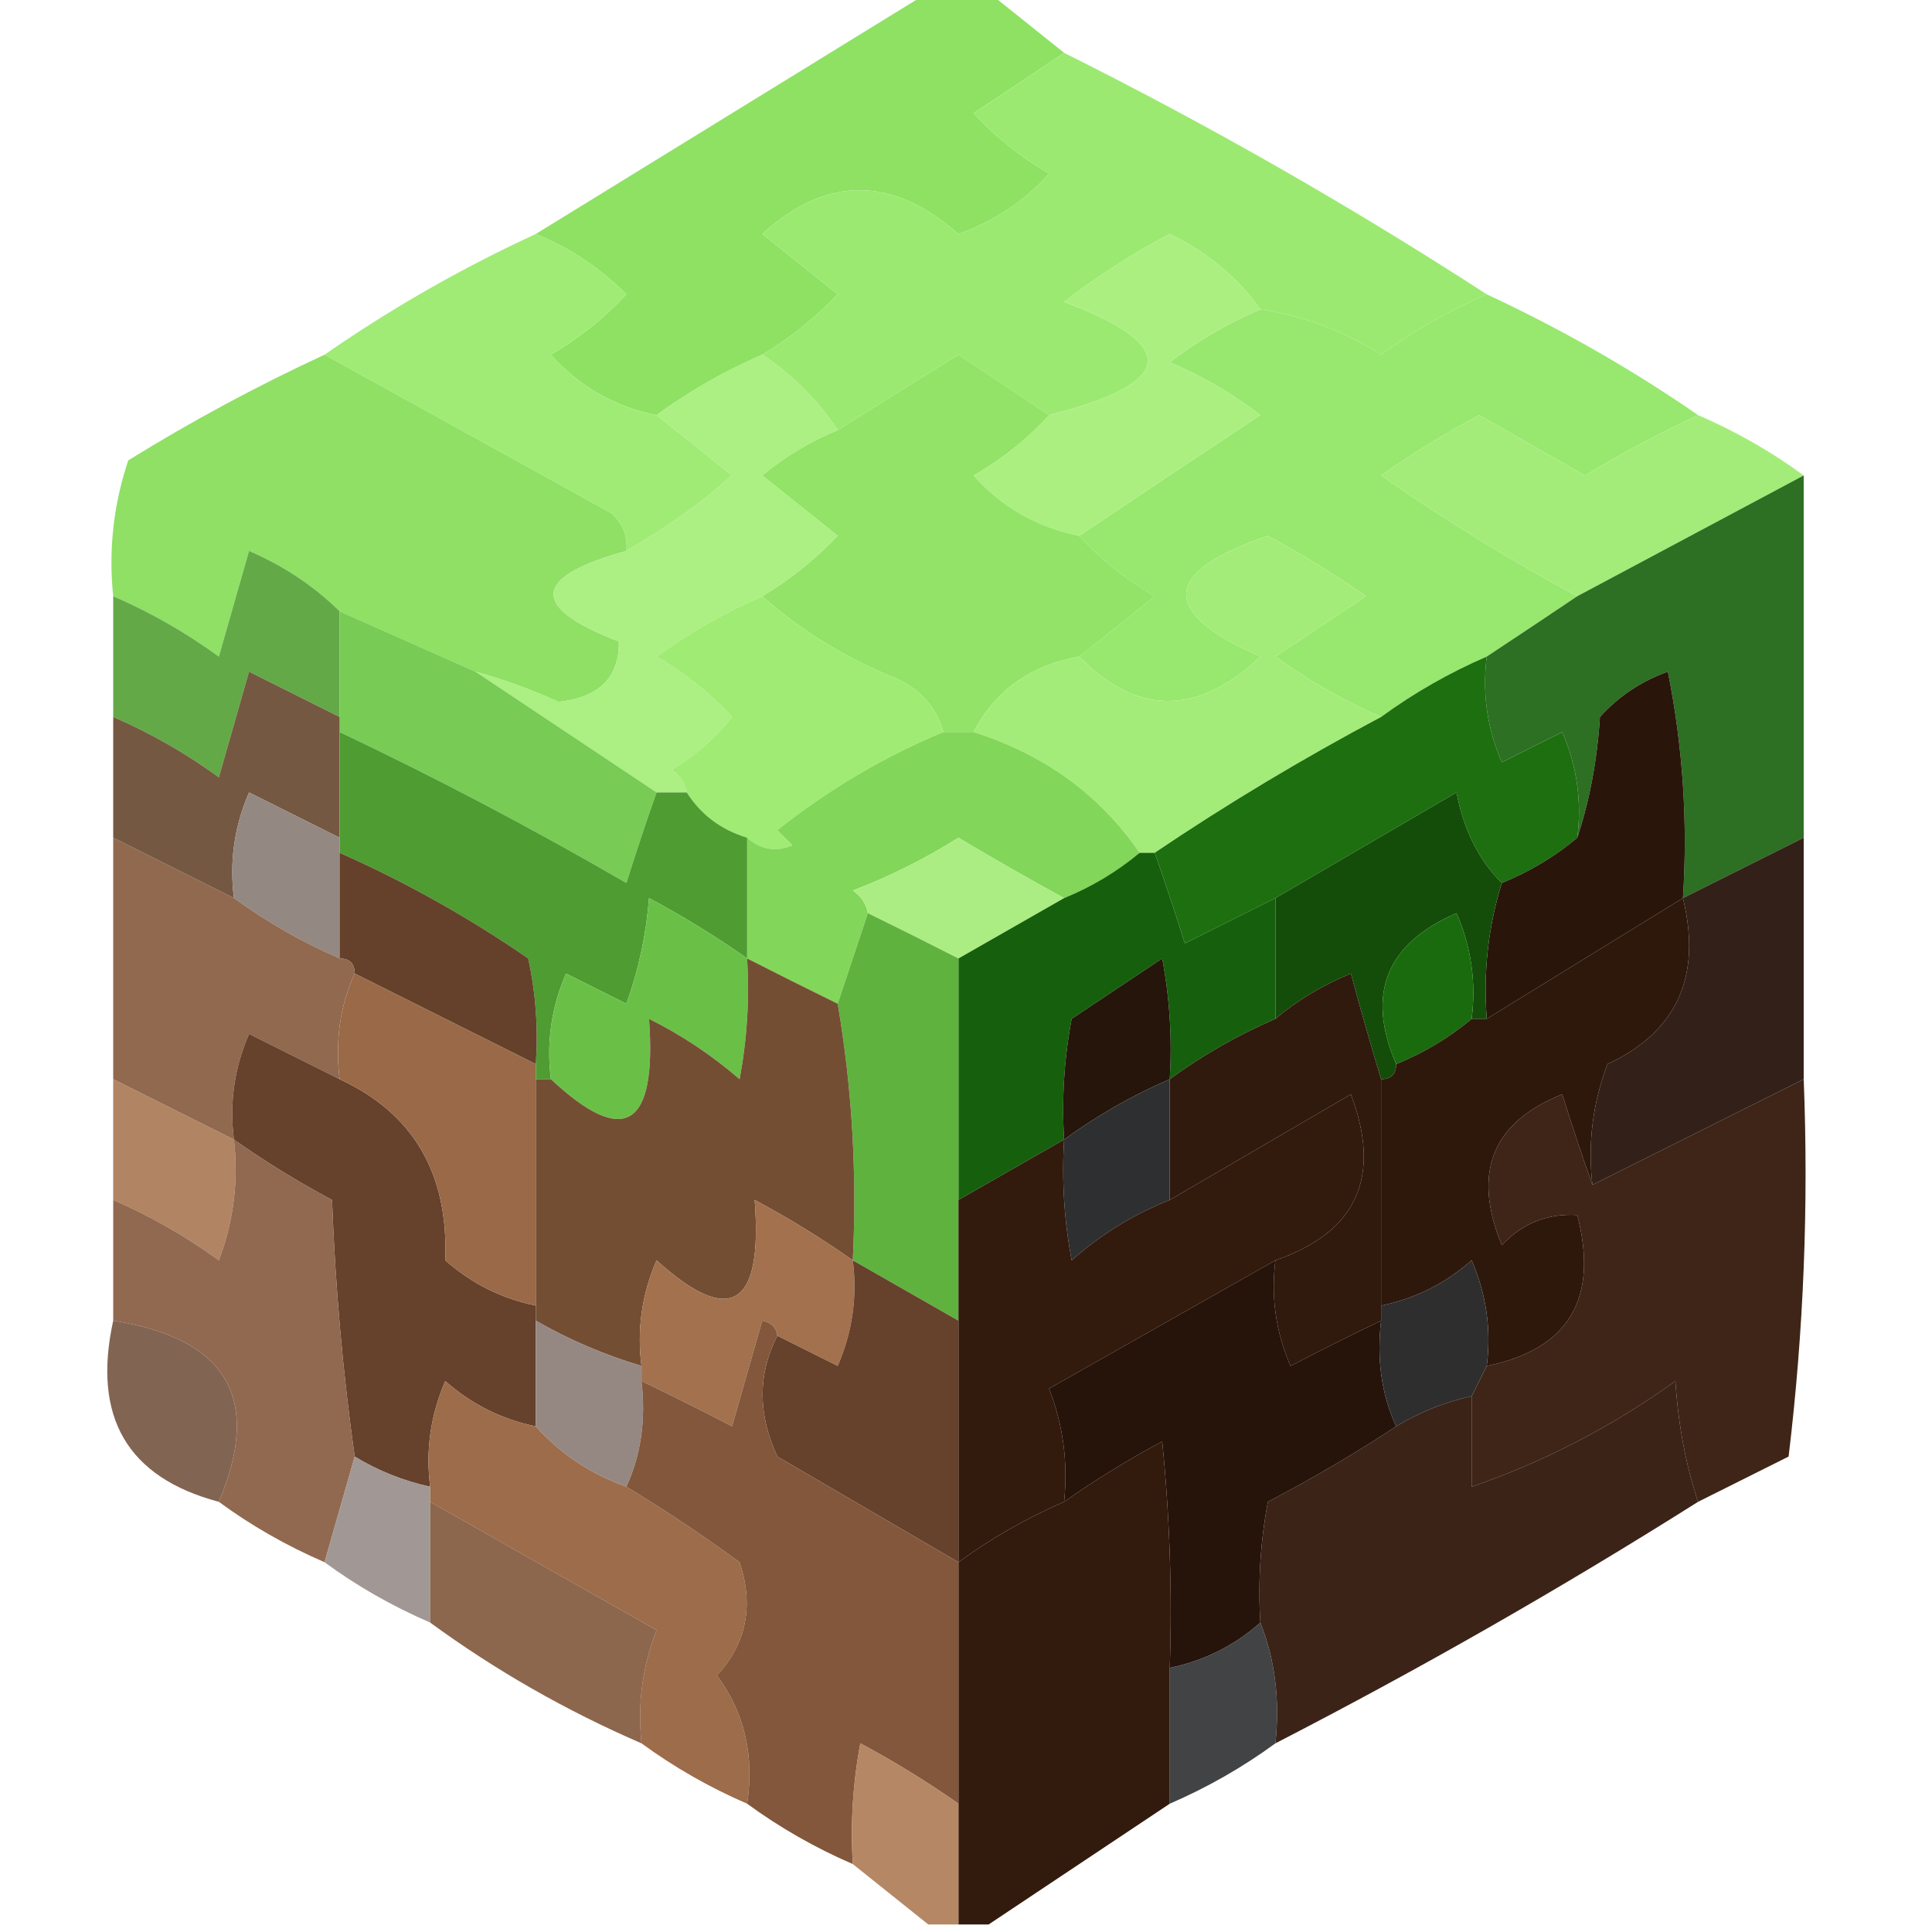 <?xml version="1.0" encoding="UTF-8"?>
<!DOCTYPE svg PUBLIC "-//W3C//DTD SVG 1.1//EN" "http://www.w3.org/Graphics/SVG/1.1/DTD/svg11.dtd">
<svg xmlns="http://www.w3.org/2000/svg" version="1.1" width="128px" height="128px" style="shape-rendering:geometricPrecision; text-rendering:geometricPrecision; image-rendering:optimizeQuality; fill-rule:evenodd; clip-rule:evenodd" xmlns:xlink="http://www.w3.org/1999/xlink">
<g><path style="opacity:1" fill="#8ee163" d="M 61.5,-0.5 C 62.833,-0.5 64.167,-0.5 65.5,-0.5C 67.167,0.833 68.833,2.167 70.5,3.5C 68.529,4.823 66.529,6.156 64.5,7.5C 65.945,9.063 67.612,10.396 69.5,11.5C 67.882,13.316 65.882,14.649 63.5,15.5C 59.088,11.633 54.755,11.633 50.5,15.5C 52.167,16.833 53.833,18.167 55.5,19.5C 53.985,21.082 52.319,22.416 50.5,23.5C 47.996,24.584 45.663,25.917 43.5,27.5C 40.733,26.949 38.4,25.616 36.5,23.5C 38.389,22.396 40.055,21.063 41.5,19.5C 39.754,17.748 37.754,16.415 35.5,15.5C 44.167,10.167 52.833,4.833 61.5,-0.5 Z"/></g>
<g><path style="opacity:1" fill="#9ce971" d="M 70.5,3.5 C 80.167,8.331 89.5,13.664 98.5,19.5C 96.031,20.569 93.698,21.902 91.5,23.5C 89.021,21.924 86.354,20.924 83.5,20.5C 82.013,18.395 80.013,16.728 77.5,15.5C 75.032,16.803 72.699,18.303 70.5,20C 78.212,22.888 77.878,25.388 69.5,27.5C 67.565,26.19 65.565,24.857 63.5,23.5C 60.805,25.178 58.139,26.844 55.5,28.5C 54.188,26.521 52.521,24.855 50.5,23.5C 52.319,22.416 53.985,21.082 55.5,19.5C 53.833,18.167 52.167,16.833 50.5,15.5C 54.755,11.633 59.088,11.633 63.5,15.5C 65.882,14.649 67.882,13.316 69.5,11.5C 67.612,10.396 65.945,9.063 64.5,7.5C 66.529,6.156 68.529,4.823 70.5,3.5 Z"/></g>
<g><path style="opacity:0.969" fill="#9eeb72" d="M 35.5,15.5 C 37.754,16.415 39.754,17.748 41.5,19.5C 40.055,21.063 38.389,22.396 36.5,23.5C 38.4,25.616 40.733,26.949 43.5,27.5C 45.123,28.779 46.79,30.113 48.5,31.5C 46.351,33.409 44.018,35.076 41.5,36.5C 41.586,35.504 41.252,34.671 40.5,34C 34.139,30.488 27.806,26.988 21.5,23.5C 25.904,20.442 30.571,17.775 35.5,15.5 Z"/></g>
<g><path style="opacity:0.968" fill="#95e66a" d="M 98.5,19.5 C 103.446,21.803 108.113,24.469 112.5,27.5C 109.948,28.694 107.448,30.027 105,31.5C 102.667,30.167 100.333,28.833 98,27.5C 95.75,28.708 93.583,30.041 91.5,31.5C 95.694,34.428 100.027,37.095 104.5,39.5C 102.537,40.82 100.537,42.154 98.5,43.5C 96.004,44.58 93.671,45.914 91.5,47.5C 89.099,46.461 86.765,45.127 84.5,43.5C 86.5,42.167 88.5,40.833 90.5,39.5C 88.417,38.041 86.25,36.708 84,35.5C 76.958,37.887 76.791,40.554 83.5,43.5C 79.343,47.42 75.343,47.42 71.5,43.5C 73.123,42.221 74.79,40.887 76.5,39.5C 74.581,38.388 72.914,37.054 71.5,35.5C 75.435,32.857 79.435,30.19 83.5,27.5C 81.664,26.081 79.664,24.914 77.5,24C 79.391,22.558 81.391,21.391 83.5,20.5C 86.354,20.924 89.021,21.924 91.5,23.5C 93.698,21.902 96.031,20.569 98.5,19.5 Z"/></g>
<g><path style="opacity:1" fill="#abef81" d="M 83.5,20.5 C 81.391,21.391 79.391,22.558 77.5,24C 79.664,24.914 81.664,26.081 83.5,27.5C 79.435,30.19 75.435,32.857 71.5,35.5C 68.697,34.934 66.364,33.6 64.5,31.5C 66.419,30.387 68.086,29.054 69.5,27.5C 77.878,25.388 78.212,22.888 70.5,20C 72.699,18.303 75.032,16.803 77.5,15.5C 80.013,16.728 82.013,18.395 83.5,20.5 Z"/></g>
<g><path style="opacity:1" fill="#92e367" d="M 69.5,27.5 C 68.086,29.054 66.419,30.387 64.5,31.5C 66.364,33.6 68.697,34.934 71.5,35.5C 72.914,37.054 74.581,38.388 76.5,39.5C 74.79,40.887 73.123,42.221 71.5,43.5C 68.281,44.069 65.948,45.736 64.5,48.5C 63.833,48.5 63.167,48.5 62.5,48.5C 62.063,46.926 61.063,45.759 59.5,45C 56.102,43.643 53.102,41.81 50.5,39.5C 52.319,38.416 53.985,37.082 55.5,35.5C 53.833,34.167 52.167,32.833 50.5,31.5C 52.029,30.237 53.695,29.237 55.5,28.5C 58.139,26.844 60.805,25.178 63.5,23.5C 65.565,24.857 67.565,26.19 69.5,27.5 Z"/></g>
<g><path style="opacity:1" fill="#8fe065" d="M 21.5,23.5 C 27.806,26.988 34.139,30.488 40.5,34C 41.252,34.671 41.586,35.504 41.5,36.5C 35.239,38.223 35.072,40.223 41,42.5C 41.033,44.877 39.7,46.211 37,46.5C 35.2,45.681 33.366,45.014 31.5,44.5C 28.5,43.167 25.5,41.833 22.5,40.5C 20.813,38.834 18.813,37.501 16.5,36.5C 15.833,38.833 15.167,41.167 14.5,43.5C 12.302,41.902 9.969,40.569 7.5,39.5C 7.183,36.428 7.516,33.428 8.5,30.5C 12.701,27.9 17.034,25.567 21.5,23.5 Z"/></g>
<g><path style="opacity:1" fill="#acef82" d="M 50.5,23.5 C 52.521,24.855 54.188,26.521 55.5,28.5C 53.695,29.237 52.029,30.237 50.5,31.5C 52.167,32.833 53.833,34.167 55.5,35.5C 53.985,37.082 52.319,38.416 50.5,39.5C 48.059,40.557 45.725,41.89 43.5,43.5C 45.389,44.604 47.055,45.937 48.5,47.5C 47.395,48.892 46.061,50.059 44.5,51C 45.056,51.383 45.389,51.883 45.5,52.5C 44.833,52.5 44.167,52.5 43.5,52.5C 39.5,49.833 35.5,47.167 31.5,44.5C 33.366,45.014 35.2,45.681 37,46.5C 39.7,46.211 41.033,44.877 41,42.5C 35.072,40.223 35.239,38.223 41.5,36.5C 44.018,35.076 46.351,33.409 48.5,31.5C 46.79,30.113 45.123,28.779 43.5,27.5C 45.663,25.917 47.996,24.584 50.5,23.5 Z"/></g>
<g><path style="opacity:1" fill="#a4ec7a" d="M 112.5,27.5 C 115.032,28.596 117.365,29.929 119.5,31.5C 114.5,34.167 109.5,36.833 104.5,39.5C 100.027,37.095 95.694,34.428 91.5,31.5C 93.583,30.041 95.75,28.708 98,27.5C 100.333,28.833 102.667,30.167 105,31.5C 107.448,30.027 109.948,28.694 112.5,27.5 Z"/></g>
<g><path style="opacity:0.905" fill="#18600d" d="M 119.5,31.5 C 119.5,39.5 119.5,47.5 119.5,55.5C 116.833,56.833 114.167,58.167 111.5,59.5C 111.827,54.456 111.494,49.456 110.5,44.5C 108.742,45.128 107.242,46.128 106,47.5C 105.817,50.365 105.317,53.031 104.5,55.5C 104.808,53.076 104.474,50.743 103.5,48.5C 102.167,49.167 100.833,49.833 99.5,50.5C 98.526,48.257 98.192,45.924 98.5,43.5C 100.537,42.154 102.537,40.82 104.5,39.5C 109.5,36.833 114.5,34.167 119.5,31.5 Z"/></g>
<g><path style="opacity:0.903" fill="#54a135" d="M 22.5,40.5 C 22.5,42.833 22.5,45.167 22.5,47.5C 20.527,46.513 18.527,45.513 16.5,44.5C 15.833,46.833 15.167,49.167 14.5,51.5C 12.302,49.902 9.969,48.569 7.5,47.5C 7.5,44.833 7.5,42.167 7.5,39.5C 9.969,40.569 12.302,41.902 14.5,43.5C 15.167,41.167 15.833,38.833 16.5,36.5C 18.813,37.501 20.813,38.834 22.5,40.5 Z"/></g>
<g><path style="opacity:1" fill="#78cb55" d="M 22.5,40.5 C 25.5,41.833 28.5,43.167 31.5,44.5C 35.5,47.167 39.5,49.833 43.5,52.5C 42.835,54.369 42.169,56.369 41.5,58.5C 35.271,54.886 28.938,51.553 22.5,48.5C 22.5,48.167 22.5,47.833 22.5,47.5C 22.5,45.167 22.5,42.833 22.5,40.5 Z"/></g>
<g><path style="opacity:0.899" fill="#66462d" d="M 22.5,47.5 C 22.5,47.833 22.5,48.167 22.5,48.5C 22.5,50.833 22.5,53.167 22.5,55.5C 20.527,54.513 18.527,53.513 16.5,52.5C 15.526,54.743 15.192,57.076 15.5,59.5C 12.807,58.153 10.14,56.82 7.5,55.5C 7.5,52.833 7.5,50.167 7.5,47.5C 9.969,48.569 12.302,49.902 14.5,51.5C 15.167,49.167 15.833,46.833 16.5,44.5C 18.527,45.513 20.527,46.513 22.5,47.5 Z"/></g>
<g><path style="opacity:1" fill="#a0eb74" d="M 50.5,39.5 C 53.102,41.81 56.102,43.643 59.5,45C 61.063,45.759 62.063,46.926 62.5,48.5C 58.559,50.14 54.892,52.306 51.5,55C 51.833,55.333 52.167,55.667 52.5,56C 51.423,56.47 50.423,56.303 49.5,55.5C 47.77,54.974 46.436,53.974 45.5,52.5C 45.389,51.883 45.056,51.383 44.5,51C 46.061,50.059 47.395,48.892 48.5,47.5C 47.055,45.937 45.389,44.604 43.5,43.5C 45.725,41.89 48.059,40.557 50.5,39.5 Z"/></g>
<g><path style="opacity:1" fill="#a4ec79" d="M 91.5,47.5 C 86.299,50.263 81.299,53.263 76.5,56.5C 76.167,56.5 75.833,56.5 75.5,56.5C 72.866,52.657 69.199,49.991 64.5,48.5C 65.948,45.736 68.281,44.069 71.5,43.5C 75.343,47.42 79.343,47.42 83.5,43.5C 76.791,40.554 76.958,37.887 84,35.5C 86.25,36.708 88.417,38.041 90.5,39.5C 88.5,40.833 86.5,42.167 84.5,43.5C 86.765,45.127 89.099,46.461 91.5,47.5 Z"/></g>
<g><path style="opacity:1" fill="#948882" d="M 22.5,55.5 C 22.5,55.833 22.5,56.167 22.5,56.5C 22.5,58.833 22.5,61.167 22.5,63.5C 20.031,62.431 17.698,61.098 15.5,59.5C 15.192,57.076 15.526,54.743 16.5,52.5C 18.527,53.513 20.527,54.513 22.5,55.5 Z"/></g>
<g><path style="opacity:1" fill="#82d659" d="M 62.5,48.5 C 63.167,48.5 63.833,48.5 64.5,48.5C 69.199,49.991 72.866,52.657 75.5,56.5C 73.999,57.752 72.332,58.752 70.5,59.5C 68.226,58.263 65.893,56.929 63.5,55.5C 61.27,56.903 58.936,58.07 56.5,59C 57.056,59.383 57.389,59.883 57.5,60.5C 56.833,62.5 56.167,64.5 55.5,66.5C 53.517,65.529 51.517,64.529 49.5,63.5C 49.5,60.833 49.5,58.167 49.5,55.5C 50.423,56.303 51.423,56.47 52.5,56C 52.167,55.667 51.833,55.333 51.5,55C 54.892,52.306 58.559,50.14 62.5,48.5 Z"/></g>
<g><path style="opacity:1" fill="#1d6f10" d="M 98.5,43.5 C 98.192,45.924 98.526,48.257 99.5,50.5C 100.833,49.833 102.167,49.167 103.5,48.5C 104.474,50.743 104.808,53.076 104.5,55.5C 103.035,56.737 101.368,57.737 99.5,58.5C 97.964,56.975 96.964,54.975 96.5,52.5C 92.472,54.845 88.472,57.178 84.5,59.5C 82.527,60.487 80.527,61.487 78.5,62.5C 77.831,60.369 77.165,58.369 76.5,56.5C 81.299,53.263 86.299,50.263 91.5,47.5C 93.671,45.914 96.004,44.58 98.5,43.5 Z"/></g>
<g><path style="opacity:1" fill="#2a150b" d="M 111.5,59.5 C 107.167,62.167 102.833,64.833 98.5,67.5C 98.264,64.391 98.597,61.392 99.5,58.5C 101.368,57.737 103.035,56.737 104.5,55.5C 105.317,53.031 105.817,50.365 106,47.5C 107.242,46.128 108.742,45.128 110.5,44.5C 111.494,49.456 111.827,54.456 111.5,59.5 Z"/></g>
<g><path style="opacity:1" fill="#4f9c32" d="M 22.5,48.5 C 28.938,51.553 35.271,54.886 41.5,58.5C 42.169,56.369 42.835,54.369 43.5,52.5C 44.167,52.5 44.833,52.5 45.5,52.5C 46.436,53.974 47.77,54.974 49.5,55.5C 49.5,58.167 49.5,60.833 49.5,63.5C 47.445,62.052 45.278,60.719 43,59.5C 42.814,61.901 42.314,64.234 41.5,66.5C 40.167,65.833 38.833,65.167 37.5,64.5C 36.526,66.743 36.192,69.076 36.5,71.5C 36.167,71.5 35.833,71.5 35.5,71.5C 35.5,71.167 35.5,70.833 35.5,70.5C 35.663,68.143 35.497,65.81 35,63.5C 31.021,60.762 26.855,58.429 22.5,56.5C 22.5,56.167 22.5,55.833 22.5,55.5C 22.5,53.167 22.5,50.833 22.5,48.5 Z"/></g>
<g><path style="opacity:1" fill="#aced83" d="M 70.5,59.5 C 68.167,60.833 65.833,62.167 63.5,63.5C 61.483,62.471 59.483,61.471 57.5,60.5C 57.389,59.883 57.056,59.383 56.5,59C 58.936,58.07 61.27,56.903 63.5,55.5C 65.893,56.929 68.226,58.263 70.5,59.5 Z"/></g>
<g><path style="opacity:1" fill="#144d09" d="M 99.5,58.5 C 98.597,61.392 98.264,64.391 98.5,67.5C 98.167,67.5 97.833,67.5 97.5,67.5C 97.808,65.076 97.474,62.743 96.5,60.5C 91.83,62.524 90.496,65.857 92.5,70.5C 92.5,71.167 92.167,71.5 91.5,71.5C 90.835,69.302 90.168,66.969 89.5,64.5C 87.64,65.26 85.973,66.26 84.5,67.5C 84.5,64.833 84.5,62.167 84.5,59.5C 88.472,57.178 92.472,54.845 96.5,52.5C 96.964,54.975 97.964,56.975 99.5,58.5 Z"/></g>
<g><path style="opacity:0.936" fill="#26130a" d="M 119.5,55.5 C 119.5,60.833 119.5,66.167 119.5,71.5C 114.807,73.847 110.14,76.18 105.5,78.5C 105.187,75.753 105.52,73.087 106.5,70.5C 111.099,68.358 112.766,64.691 111.5,59.5C 114.167,58.167 116.833,56.833 119.5,55.5 Z"/></g>
<g><path style="opacity:1" fill="#65412b" d="M 22.5,56.5 C 26.855,58.429 31.021,60.762 35,63.5C 35.497,65.81 35.663,68.143 35.5,70.5C 31.527,68.513 27.527,66.513 23.5,64.5C 23.5,63.833 23.167,63.5 22.5,63.5C 22.5,61.167 22.5,58.833 22.5,56.5 Z"/></g>
<g><path style="opacity:1" fill="#16600d" d="M 75.5,56.5 C 75.833,56.5 76.167,56.5 76.5,56.5C 77.165,58.369 77.831,60.369 78.5,62.5C 80.527,61.487 82.527,60.487 84.5,59.5C 84.5,62.167 84.5,64.833 84.5,67.5C 82.004,68.58 79.671,69.914 77.5,71.5C 77.664,68.813 77.497,66.146 77,63.5C 75,64.833 73,66.167 71,67.5C 70.503,70.146 70.336,72.813 70.5,75.5C 68.167,76.833 65.833,78.167 63.5,79.5C 63.5,74.167 63.5,68.833 63.5,63.5C 65.833,62.167 68.167,60.833 70.5,59.5C 72.332,58.752 73.999,57.752 75.5,56.5 Z"/></g>
<g><path style="opacity:1" fill="#1a6b0d" d="M 97.5,67.5 C 96.035,68.737 94.368,69.737 92.5,70.5C 90.496,65.857 91.83,62.524 96.5,60.5C 97.474,62.743 97.808,65.076 97.5,67.5 Z"/></g>
<g><path style="opacity:0.896" fill="#84583b" d="M 7.5,55.5 C 10.14,56.82 12.807,58.153 15.5,59.5C 17.698,61.098 20.031,62.431 22.5,63.5C 23.167,63.5 23.5,63.833 23.5,64.5C 22.532,66.607 22.198,68.941 22.5,71.5C 20.527,70.513 18.527,69.513 16.5,68.5C 15.526,70.743 15.192,73.076 15.5,75.5C 12.807,74.153 10.14,72.82 7.5,71.5C 7.5,66.167 7.5,60.833 7.5,55.5 Z"/></g>
<g><path style="opacity:1" fill="#6ac047" d="M 49.5,63.5 C 49.664,66.187 49.497,68.854 49,71.5C 47.172,69.919 45.172,68.585 43,67.5C 43.528,74.714 41.361,76.048 36.5,71.5C 36.192,69.076 36.526,66.743 37.5,64.5C 38.833,65.167 40.167,65.833 41.5,66.5C 42.314,64.234 42.814,61.901 43,59.5C 45.278,60.719 47.445,62.052 49.5,63.5 Z"/></g>
<g><path style="opacity:1" fill="#25150a" d="M 77.5,71.5 C 75.004,72.58 72.671,73.914 70.5,75.5C 70.336,72.813 70.503,70.146 71,67.5C 73,66.167 75,64.833 77,63.5C 77.497,66.146 77.664,68.813 77.5,71.5 Z"/></g>
<g><path style="opacity:1" fill="#66412c" d="M 22.5,71.5 C 27.391,73.761 29.725,77.761 29.5,83.5C 31.243,85.038 33.243,86.038 35.5,86.5C 35.5,86.833 35.5,87.167 35.5,87.5C 35.5,89.833 35.5,92.167 35.5,94.5C 33.243,94.038 31.243,93.038 29.5,91.5C 28.526,93.743 28.192,96.076 28.5,98.5C 26.716,98.108 25.049,97.441 23.5,96.5C 22.712,90.915 22.212,85.248 22,79.5C 19.722,78.281 17.555,76.948 15.5,75.5C 15.192,73.076 15.526,70.743 16.5,68.5C 18.527,69.513 20.527,70.513 22.5,71.5 Z"/></g>
<g><path style="opacity:1" fill="#5fb23e" d="M 57.5,60.5 C 59.483,61.471 61.483,62.471 63.5,63.5C 63.5,68.833 63.5,74.167 63.5,79.5C 63.5,82.167 63.5,84.833 63.5,87.5C 61.167,86.167 58.833,84.833 56.5,83.5C 56.786,77.741 56.452,72.075 55.5,66.5C 56.167,64.5 56.833,62.5 57.5,60.5 Z"/></g>
<g><path style="opacity:0.895" fill="#a97752" d="M 7.5,71.5 C 10.14,72.82 12.807,74.153 15.5,75.5C 15.813,78.247 15.48,80.913 14.5,83.5C 12.275,81.89 9.941,80.557 7.5,79.5C 7.5,76.833 7.5,74.167 7.5,71.5 Z"/></g>
<g><path style="opacity:1" fill="#30190d" d="M 91.5,71.5 C 91.5,76.5 91.5,81.5 91.5,86.5C 91.5,86.833 91.5,87.167 91.5,87.5C 89.534,88.441 87.534,89.441 85.5,90.5C 84.526,88.257 84.192,85.924 84.5,83.5C 89.895,81.638 91.561,77.972 89.5,72.5C 85.472,74.845 81.472,77.178 77.5,79.5C 77.5,76.833 77.5,74.167 77.5,71.5C 79.671,69.914 82.004,68.58 84.5,67.5C 85.973,66.26 87.64,65.26 89.5,64.5C 90.168,66.969 90.835,69.302 91.5,71.5 Z"/></g>
<g><path style="opacity:1" fill="#2e2f30" d="M 77.5,71.5 C 77.5,74.167 77.5,76.833 77.5,79.5C 75.111,80.446 72.944,81.779 71,83.5C 70.503,80.854 70.336,78.187 70.5,75.5C 72.671,73.914 75.004,72.58 77.5,71.5 Z"/></g>
<g><path style="opacity:0.962" fill="#371d0f" d="M 119.5,71.5 C 119.831,79.86 119.498,88.193 118.5,96.5C 116.473,97.513 114.473,98.513 112.5,99.5C 111.683,97.031 111.183,94.365 111,91.5C 106.797,94.518 102.297,96.851 97.5,98.5C 97.5,96.5 97.5,94.5 97.5,92.5C 97.833,91.833 98.167,91.167 98.5,90.5C 103.932,89.388 105.932,86.054 104.5,80.5C 102.516,80.383 100.85,81.05 99.5,82.5C 97.522,77.693 98.855,74.359 103.5,72.5C 104.169,74.631 104.835,76.631 105.5,78.5C 110.14,76.18 114.807,73.847 119.5,71.5 Z"/></g>
<g><path style="opacity:1" fill="#996948" d="M 23.5,64.5 C 27.527,66.513 31.527,68.513 35.5,70.5C 35.5,70.833 35.5,71.167 35.5,71.5C 35.5,76.5 35.5,81.5 35.5,86.5C 33.243,86.038 31.243,85.038 29.5,83.5C 29.725,77.761 27.391,73.761 22.5,71.5C 22.198,68.941 22.532,66.607 23.5,64.5 Z"/></g>
<g><path style="opacity:1" fill="#744e33" d="M 49.5,63.5 C 51.517,64.529 53.517,65.529 55.5,66.5C 56.452,72.075 56.786,77.741 56.5,83.5C 54.445,82.052 52.278,80.719 50,79.5C 50.551,86.591 48.384,87.924 43.5,83.5C 42.526,85.743 42.192,88.076 42.5,90.5C 40.02,89.758 37.687,88.758 35.5,87.5C 35.5,87.167 35.5,86.833 35.5,86.5C 35.5,81.5 35.5,76.5 35.5,71.5C 35.833,71.5 36.167,71.5 36.5,71.5C 41.361,76.048 43.528,74.714 43,67.5C 45.172,68.585 47.172,69.919 49,71.5C 49.497,68.854 49.664,66.187 49.5,63.5 Z"/></g>
<g><path style="opacity:1" fill="#2e180c" d="M 111.5,59.5 C 112.766,64.691 111.099,68.358 106.5,70.5C 105.52,73.087 105.187,75.753 105.5,78.5C 104.835,76.631 104.169,74.631 103.5,72.5C 98.855,74.359 97.522,77.693 99.5,82.5C 100.85,81.05 102.516,80.383 104.5,80.5C 105.932,86.054 103.932,89.388 98.5,90.5C 98.808,88.076 98.474,85.743 97.5,83.5C 95.757,85.038 93.757,86.038 91.5,86.5C 91.5,81.5 91.5,76.5 91.5,71.5C 92.167,71.5 92.5,71.167 92.5,70.5C 94.368,69.737 96.035,68.737 97.5,67.5C 97.833,67.5 98.167,67.5 98.5,67.5C 102.833,64.833 107.167,62.167 111.5,59.5 Z"/></g>
<g><path style="opacity:1" fill="#321a0d" d="M 84.5,83.5 C 79.527,86.321 74.527,89.155 69.5,92C 70.435,94.381 70.768,96.881 70.5,99.5C 68.004,100.58 65.671,101.914 63.5,103.5C 63.5,98.167 63.5,92.833 63.5,87.5C 63.5,84.833 63.5,82.167 63.5,79.5C 65.833,78.167 68.167,76.833 70.5,75.5C 70.336,78.187 70.503,80.854 71,83.5C 72.944,81.779 75.111,80.446 77.5,79.5C 81.472,77.178 85.472,74.845 89.5,72.5C 91.561,77.972 89.895,81.638 84.5,83.5 Z"/></g>
<g><path style="opacity:1" fill="#26130a" d="M 84.5,83.5 C 84.192,85.924 84.526,88.257 85.5,90.5C 87.534,89.441 89.534,88.441 91.5,87.5C 91.198,90.059 91.532,92.393 92.5,94.5C 89.844,96.253 87.011,97.919 84,99.5C 83.503,102.146 83.336,104.813 83.5,107.5C 81.784,109.025 79.784,110.025 77.5,110.5C 77.666,105.489 77.499,100.489 77,95.5C 74.722,96.719 72.555,98.052 70.5,99.5C 70.768,96.881 70.435,94.381 69.5,92C 74.527,89.155 79.527,86.321 84.5,83.5 Z"/></g>
<g><path style="opacity:1" fill="#a3714d" d="M 56.5,83.5 C 56.808,85.924 56.474,88.257 55.5,90.5C 54.14,89.82 52.807,89.153 51.5,88.5C 51.44,87.957 51.107,87.624 50.5,87.5C 49.833,89.833 49.167,92.167 48.5,94.5C 46.466,93.441 44.466,92.441 42.5,91.5C 42.5,91.167 42.5,90.833 42.5,90.5C 42.192,88.076 42.526,85.743 43.5,83.5C 48.384,87.924 50.551,86.591 50,79.5C 52.278,80.719 54.445,82.052 56.5,83.5 Z"/></g>
<g><path style="opacity:1" fill="#66412c" d="M 56.5,83.5 C 58.833,84.833 61.167,86.167 63.5,87.5C 63.5,92.833 63.5,98.167 63.5,103.5C 59.528,101.178 55.528,98.845 51.5,96.5C 50.2,93.691 50.2,91.024 51.5,88.5C 52.807,89.153 54.14,89.82 55.5,90.5C 56.474,88.257 56.808,85.924 56.5,83.5 Z"/></g>
<g><path style="opacity:1" fill="#2f2e2e" d="M 98.5,90.5 C 98.167,91.167 97.833,91.833 97.5,92.5C 95.716,92.892 94.049,93.559 92.5,94.5C 91.532,92.393 91.198,90.059 91.5,87.5C 91.5,87.167 91.5,86.833 91.5,86.5C 93.757,86.038 95.757,85.038 97.5,83.5C 98.474,85.743 98.808,88.076 98.5,90.5 Z"/></g>
<g><path style="opacity:0.816" fill="#66412c" d="M 7.5,87.5 C 15.046,88.674 17.379,92.674 14.5,99.5C 8.435,97.888 6.102,93.888 7.5,87.5 Z"/></g>
<g><path style="opacity:1" fill="#958883" d="M 35.5,87.5 C 37.687,88.758 40.02,89.758 42.5,90.5C 42.5,90.833 42.5,91.167 42.5,91.5C 42.802,94.059 42.468,96.393 41.5,98.5C 39.118,97.649 37.118,96.316 35.5,94.5C 35.5,92.167 35.5,89.833 35.5,87.5 Z"/></g>
<g><path style="opacity:0.9" fill="#85593d" d="M 15.5,75.5 C 17.555,76.948 19.722,78.281 22,79.5C 22.212,85.248 22.712,90.915 23.5,96.5C 22.833,98.833 22.167,101.167 21.5,103.5C 18.968,102.404 16.635,101.071 14.5,99.5C 17.379,92.674 15.046,88.674 7.5,87.5C 7.5,84.833 7.5,82.167 7.5,79.5C 9.941,80.557 12.275,81.89 14.5,83.5C 15.48,80.913 15.813,78.247 15.5,75.5 Z"/></g>
<g><path style="opacity:0.955" fill="#331a0e" d="M 112.5,99.5 C 103.429,105.225 94.096,110.559 84.5,115.5C 84.806,112.615 84.473,109.948 83.5,107.5C 83.336,104.813 83.503,102.146 84,99.5C 87.011,97.919 89.844,96.253 92.5,94.5C 94.049,93.559 95.716,92.892 97.5,92.5C 97.5,94.5 97.5,96.5 97.5,98.5C 102.297,96.851 106.797,94.518 111,91.5C 111.183,94.365 111.683,97.031 112.5,99.5 Z"/></g>
<g><path style="opacity:0.903" fill="#988e8a" d="M 23.5,96.5 C 25.049,97.441 26.716,98.108 28.5,98.5C 28.5,98.833 28.5,99.167 28.5,99.5C 28.5,102.167 28.5,104.833 28.5,107.5C 25.968,106.404 23.635,105.071 21.5,103.5C 22.167,101.167 22.833,98.833 23.5,96.5 Z"/></g>
<g><path style="opacity:1" fill="#9d6c4a" d="M 35.5,94.5 C 37.118,96.316 39.118,97.649 41.5,98.5C 44.02,100.019 46.52,101.686 49,103.5C 49.957,106.379 49.457,108.879 47.5,111C 49.321,113.456 49.988,116.289 49.5,119.5C 46.996,118.416 44.663,117.083 42.5,115.5C 42.232,112.881 42.565,110.381 43.5,108C 38.445,105.143 33.445,102.309 28.5,99.5C 28.5,99.167 28.5,98.833 28.5,98.5C 28.192,96.076 28.526,93.743 29.5,91.5C 31.243,93.038 33.243,94.038 35.5,94.5 Z"/></g>
<g><path style="opacity:0.901" fill="#81563b" d="M 28.5,99.5 C 33.445,102.309 38.445,105.143 43.5,108C 42.565,110.381 42.232,112.881 42.5,115.5C 37.5,113.336 32.833,110.669 28.5,107.5C 28.5,104.833 28.5,102.167 28.5,99.5 Z"/></g>
<g><path style="opacity:1" fill="#321a0d" d="M 77.5,110.5 C 77.5,113.5 77.5,116.5 77.5,119.5C 73.5,122.167 69.5,124.833 65.5,127.5C 64.833,127.5 64.167,127.5 63.5,127.5C 63.5,124.833 63.5,122.167 63.5,119.5C 63.5,114.167 63.5,108.833 63.5,103.5C 65.671,101.914 68.004,100.58 70.5,99.5C 72.555,98.052 74.722,96.719 77,95.5C 77.499,100.489 77.666,105.489 77.5,110.5 Z"/></g>
<g><path style="opacity:1" fill="#82573b" d="M 51.5,88.5 C 50.2,91.024 50.2,93.691 51.5,96.5C 55.528,98.845 59.528,101.178 63.5,103.5C 63.5,108.833 63.5,114.167 63.5,119.5C 61.445,118.052 59.278,116.719 57,115.5C 56.503,118.146 56.336,120.813 56.5,123.5C 53.996,122.416 51.663,121.083 49.5,119.5C 49.988,116.289 49.321,113.456 47.5,111C 49.457,108.879 49.957,106.379 49,103.5C 46.52,101.686 44.02,100.019 41.5,98.5C 42.468,96.393 42.802,94.059 42.5,91.5C 44.466,92.441 46.466,93.441 48.5,94.5C 49.167,92.167 49.833,89.833 50.5,87.5C 51.107,87.624 51.44,87.957 51.5,88.5 Z"/></g>
<g><path style="opacity:0.901" fill="#2e2f30" d="M 83.5,107.5 C 84.473,109.948 84.806,112.615 84.5,115.5C 82.337,117.083 80.004,118.416 77.5,119.5C 77.5,116.5 77.5,113.5 77.5,110.5C 79.784,110.025 81.784,109.025 83.5,107.5 Z"/></g>
<g><path style="opacity:0.894" fill="#ac7953" d="M 63.5,119.5 C 63.5,122.167 63.5,124.833 63.5,127.5C 62.833,127.5 62.167,127.5 61.5,127.5C 59.833,126.167 58.167,124.833 56.5,123.5C 56.336,120.813 56.503,118.146 57,115.5C 59.278,116.719 61.445,118.052 63.5,119.5 Z"/></g>
</svg>
